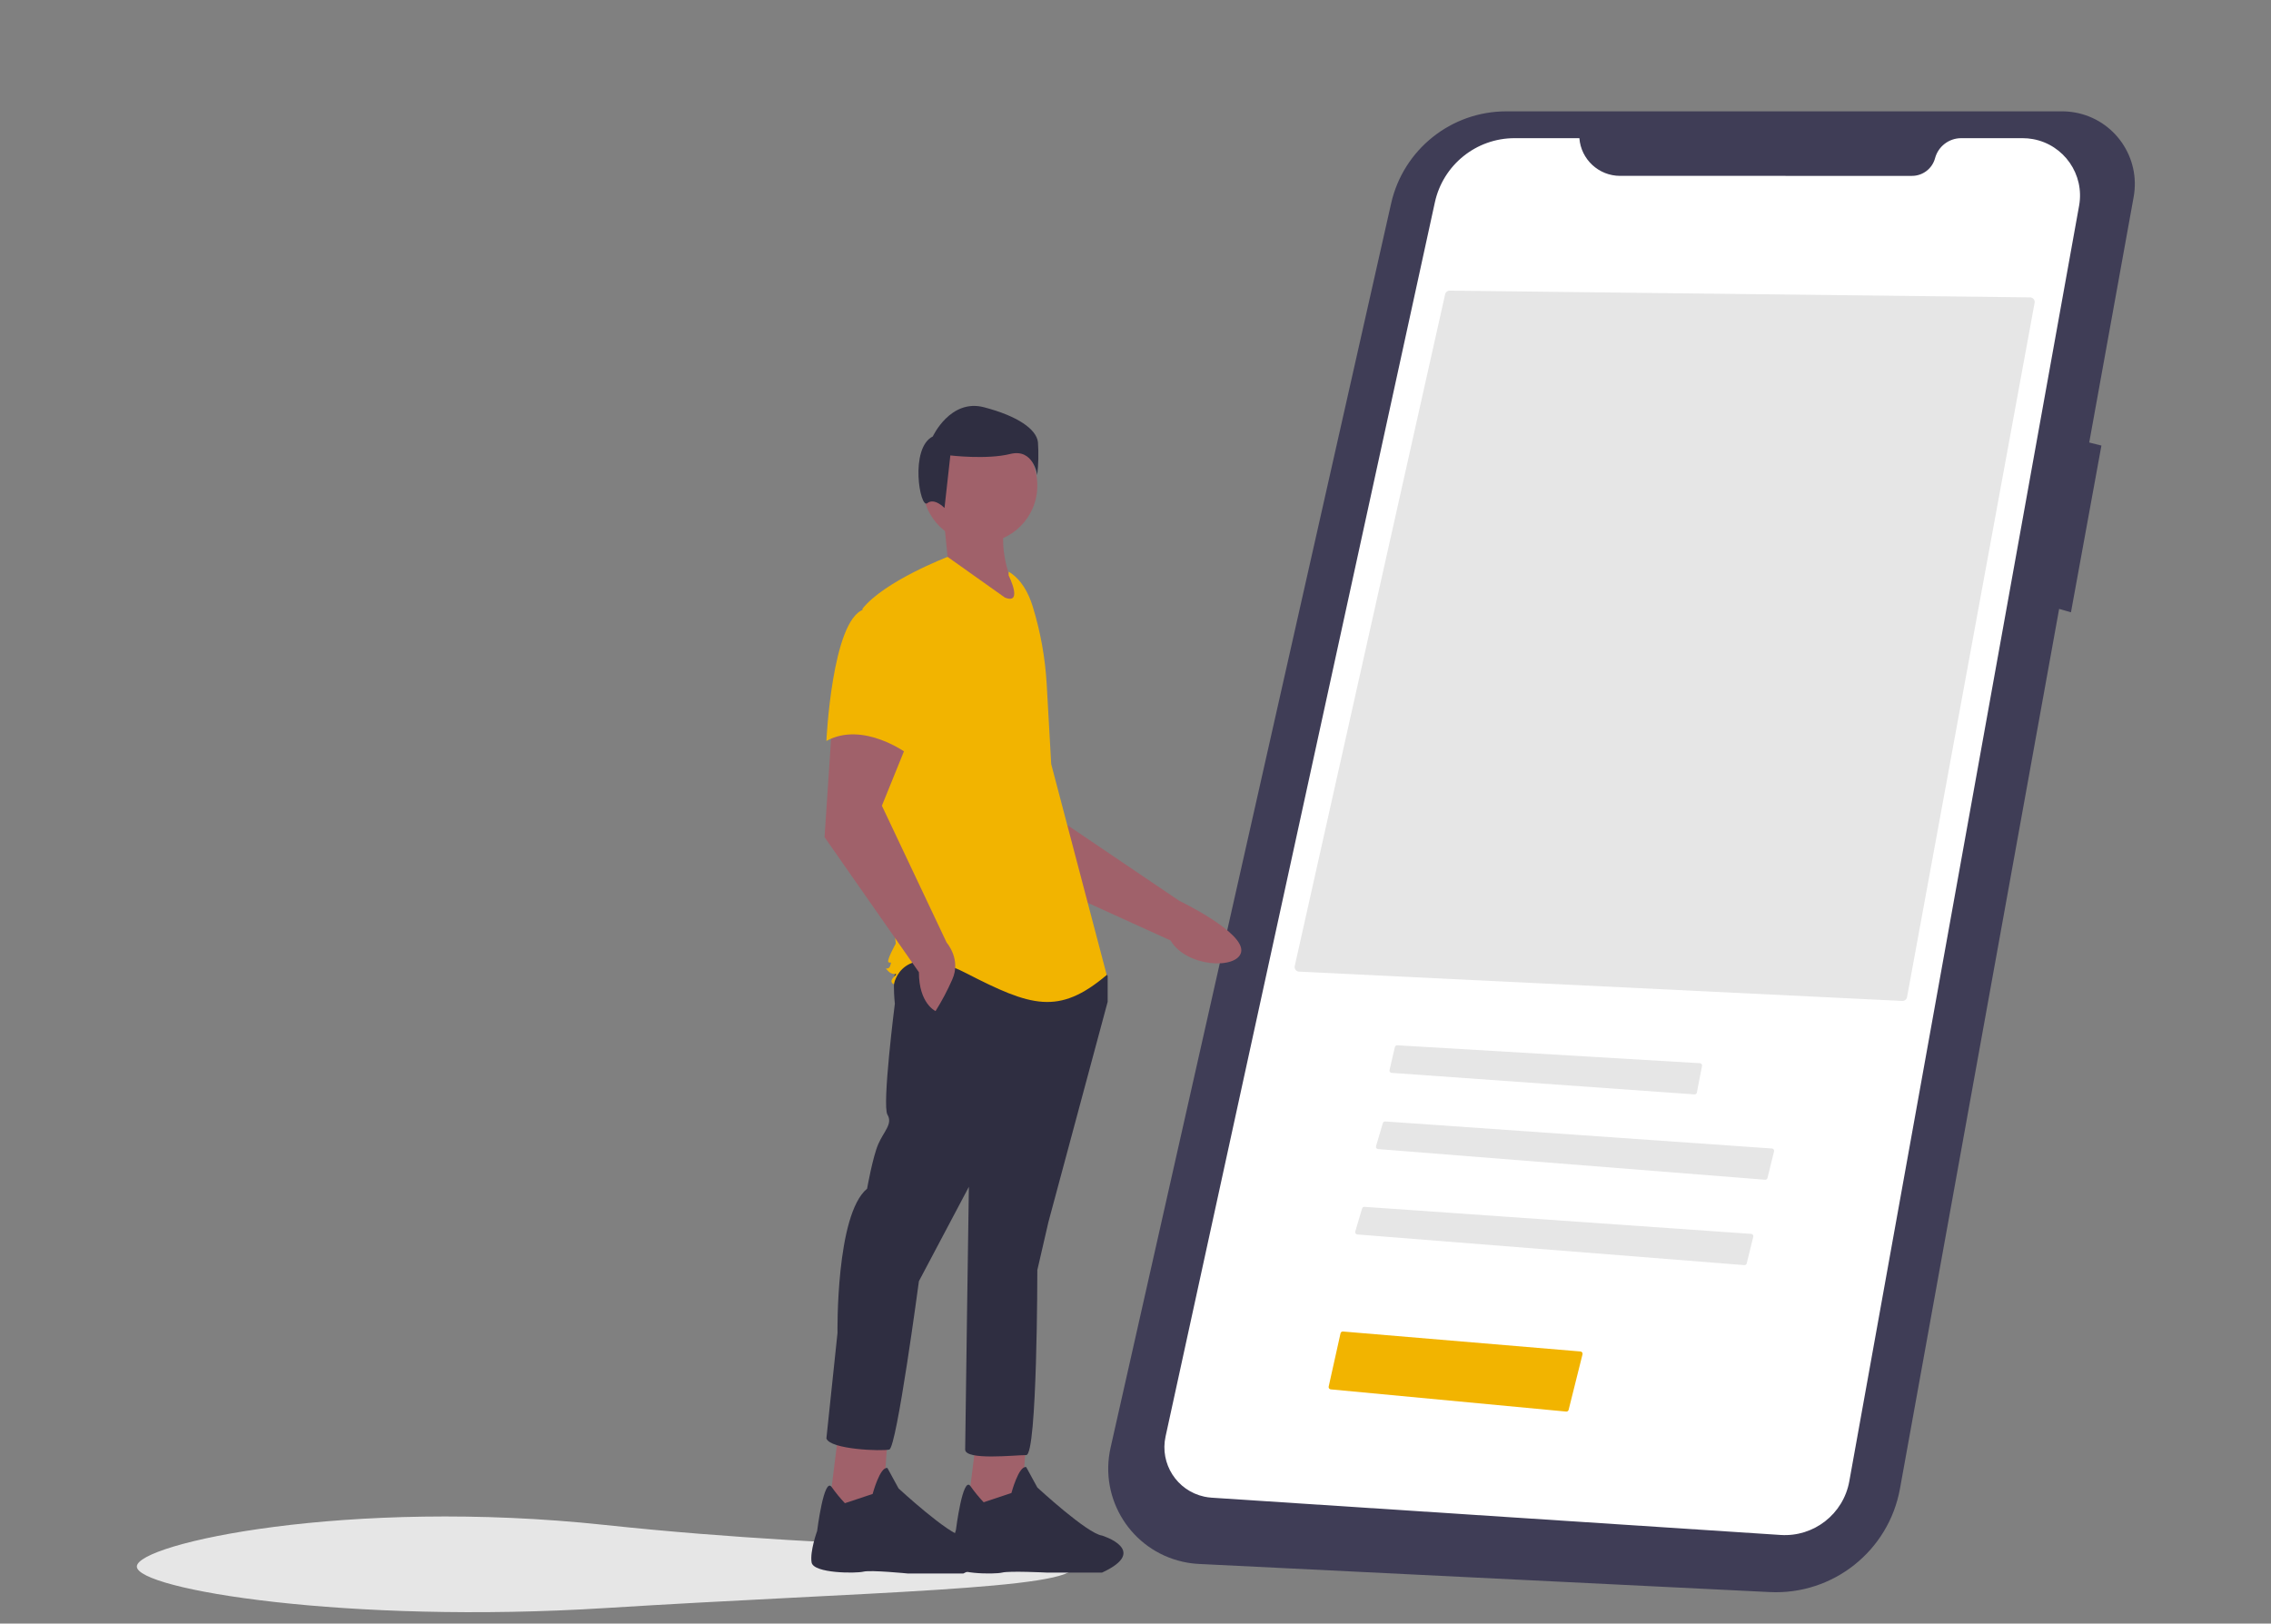 <?xml version="1.0" encoding="utf-8"?>
<!-- Generator: Adobe Illustrator 16.0.0, SVG Export Plug-In . SVG Version: 6.00 Build 0)  -->
<!DOCTYPE svg PUBLIC "-//W3C//DTD SVG 1.1//EN" "http://www.w3.org/Graphics/SVG/1.1/DTD/svg11.dtd">
<svg version="1.1" id="Layer_1" xmlns="http://www.w3.org/2000/svg" xmlns:xlink="http://www.w3.org/1999/xlink" x="0px" y="0px"
	 width="1000px" height="715px" viewBox="0 0 1000 715" enable-background="new 0 0 1000 715" xml:space="preserve">
<rect x="0" y="0" width="1000" height="715" fill="#808080" stroke="none"/>
<g>
	<path fill="#E6E6E6" d="M472.813,689.889c0,10.1-92.466,11.177-206.276,18.29c-113.701,7.105-206.275-8.19-206.275-18.29
		c0-10.103,93-30.43,206.275-18.291C380.347,683.792,472.813,679.787,472.813,689.889z"/>
	<path fill="#3F3D56" d="M907.768,49.036H663.266c-24.301,0-45.355,16.84-50.701,40.547L489.023,637.555
		c-5.102,22.631,9.109,45.113,31.743,50.218c2.355,0.531,4.754,0.858,7.172,0.979l251.346,12.383
		c27.842,1.371,52.379-18.12,57.342-45.551l70.082-387.424l5.211,1.49l13.408-73.432l-5.367-1.342l19.564-108.143
		c3.145-17.391-8.4-34.041-25.793-37.188C911.76,49.19,909.764,49.021,907.768,49.036L907.768,49.036z"/>
	<path fill="#FFFFFF" d="M695.454,60.85h-28.539c-16.887,0-31.492,11.764-35.092,28.263L513.239,632.616
		c-2.621,12.008,4.992,23.87,17.002,26.488c1.084,0.236,2.182,0.391,3.289,0.465l250.535,16.418
		c14.631,0.96,27.65-9.221,30.252-23.653l101.188-561.76c2.473-13.724-6.648-26.851-20.373-29.325
		c-1.479-0.264-2.971-0.399-4.475-0.399h-27.076c-5.385,0-10.104,3.617-11.506,8.818l0,0c-1.234,4.591-5.398,7.784-10.154,7.784
		H713.383C703.987,77.451,696.174,70.218,695.454,60.85z"/>
	<path fill="#A0616A" d="M427.279,340.411l22.092,43.731l66.05,30.025c7.051,11.921,29.467,12.836,31.096,5.125
		c1.83-8.647-27.219-22.566-27.219-22.566l-55.243-37.368l-4.833-32.168L427.279,340.411z"/>
	<polygon fill="#A0616A" points="429.884,633.885 425.81,666.476 449.439,668.107 451.882,633.885 	"/>
	<path fill="#2F2E41" d="M433.144,661.59c-2.112-2.235-4.061-4.617-5.83-7.132c-3.389-4.686-6.391,19.353-6.391,19.353
		s-3.26,9.777-2.445,14.666c0.816,4.889,19.555,4.889,22.813,4.073c3.261-0.815,19.556,0,19.556,0h24.44
		c21.186-9.777,0-16.297,0-16.297c-6.517-0.813-28.515-21.183-28.515-21.183l-4.889-8.962c-3.258-0.815-6.52,11.405-6.52,11.405
		L433.144,661.59z"/>
	<polygon fill="#A0616A" points="368.779,634.294 364.703,666.885 388.332,668.515 390.777,634.294 	"/>
	<path fill="#2F2E41" d="M372.037,661.997c-2.113-2.235-4.061-4.617-5.83-7.132c-3.386-4.686-6.391,19.353-6.391,19.353
		s-3.26,8.962-2.445,13.851c0.815,4.889,19.555,4.889,22.813,4.076c3.261-0.815,19.555,0.813,19.555,0.813h24.444
		c21.182-9.777,0-16.294,0-16.294c-6.52-0.815-28.518-21.186-28.518-21.186l-4.889-8.962c-3.258-0.815-6.52,11.408-6.52,11.408
		L372.037,661.997z"/>
	<path fill="#2F2E41" d="M395.666,424.085c-3.262,4.073-1.631,17.924-1.631,17.924s-5.703,44.813-3.258,48.888
		c2.445,4.073-1.629,7.331-4.074,13.035c-2.445,5.701-4.889,19.555-4.889,19.555c-13.851,11.405-13.035,63.551-13.035,63.551
		l-4.889,46.441c1.631,4.889,24.441,5.704,27.701,4.889c3.259-0.814,13.036-74.143,13.036-74.143l22.001-41.554
		c0,0-1.631,110.808-1.631,115.696s21.998,2.446,26.887,2.446s4.889-81.478,4.889-81.478l4.887-21.184l26.076-96.959v-11.405
		l-4.076-5.703C483.66,424.085,398.926,420.011,395.666,424.085z"/>
	<path fill="#A0616A" d="M431.514,188.617c13.95,0,25.259,11.309,25.259,25.259s-11.309,25.256-25.259,25.256
		c-13.947,0-25.259-11.306-25.259-25.256S417.567,188.617,431.514,188.617z"/>
	<path fill="#A0616A" d="M444.146,225.689c-5.122,11.4-2.09,27.324,8.146,44.812l-41.553-19.555l6.518-5.701l-1.631-16.297
		L444.146,225.689z"/>
	<path fill="#F2B400" d="M444.146,251.761c5.439,3.235,8.695,9.178,10.563,15.227c3.461,11.197,5.543,22.775,6.201,34.479
		l1.974,35.03l24.443,92.884c-21.183,17.924-33.405,13.851-61.923-0.813c-28.514-14.668-31.775,4.887-31.775,4.887
		s-2.443-0.815,0-3.259c2.443-2.445,0,0-2.443-2.445c-2.445-2.443,0,0,0.813-2.443c0.818-2.442,0-0.814-0.813-1.63
		c-0.817-0.813,3.259-8.147,3.259-8.147l-6.519-61.107l-8.148-86.363c9.778-12.224,37.48-22.813,37.48-22.813l25.258,17.925
		c8.147,3.258,1.631-9.777,1.631-9.777V251.761z"/>
	<path fill="#A0616A" d="M366.333,319.793l-3.259,48.888l41.553,59.478c0,13.851,7.332,17.109,7.332,17.109
		c2.778-4.432,5.229-9.062,7.335-13.852c4.072-8.962-2.443-16.294-2.443-16.294l-28.52-60.292l12.223-30.148L366.333,319.793z"/>
	<path fill="#F2B400" d="M380.184,268.464c-13.851,4.889-16.294,57.849-16.294,57.849c16.294-8.962,35.849,5.701,35.849,5.701
		s4.073-13.848,8.962-31.774c3-10.248,0.541-21.318-6.52-29.33C402.181,270.91,394.035,263.576,380.184,268.464z"/>
	<path fill="#2F2E41" d="M408.294,221.617c3.215-2.573,7.602,2.102,7.602,2.102l2.572-23.15c0,0,16.078,1.93,26.369-0.645
		c10.287-2.57,11.895,9.324,11.895,9.324c0.531-4.805,0.638-9.645,0.32-14.467c-0.641-5.788-9-11.576-23.791-15.436
		c-14.793-3.858-22.511,12.863-22.511,12.863C400.462,197.353,405.08,224.189,408.294,221.617z"/>
	<path fill="#E6E6E6" d="M837.635,440.803c1.012,0.04,1.902-0.665,2.098-1.663l56.176-305.775c0.203-1.104-0.527-2.164-1.631-2.364
		c-0.111-0.023-0.229-0.033-0.346-0.036l-255.584-2.977h-0.025c-0.949,0.003-1.77,0.663-1.98,1.587l-66.227,295.85
		c-0.244,1.094,0.443,2.181,1.539,2.425c0.113,0.025,0.229,0.043,0.344,0.049L837.635,440.803z"/>
	<path fill="#E6E6E6" d="M615.208,460.337c-0.473,0-0.883,0.325-0.99,0.785l-2.359,10.115c-0.127,0.549,0.213,1.095,0.76,1.222
		c0.051,0.013,0.104,0.02,0.156,0.022l133.35,9.48c0.514,0.03,0.971-0.317,1.07-0.82l2.27-11.705
		c0.109-0.551-0.252-1.084-0.801-1.191c-0.045-0.008-0.09-0.015-0.137-0.015l-133.258-7.894
		C615.249,460.337,615.229,460.337,615.208,460.337z"/>
	<path fill="#E6E6E6" d="M777.219,519.55c0.492,0.038,0.943-0.286,1.066-0.77l2.889-11.729c0.133-0.546-0.199-1.095-0.746-1.229
		c-0.055-0.016-0.111-0.023-0.172-0.028l-170.291-11.908c-0.477-0.04-0.914,0.265-1.045,0.725l-3.002,10.135
		c-0.16,0.536,0.146,1.103,0.68,1.26c0.072,0.023,0.143,0.036,0.213,0.041L777.219,519.55z"/>
	<path fill="#E6E6E6" d="M768.071,557.149c0.498,0.038,0.949-0.286,1.068-0.771l2.889-11.728c0.135-0.547-0.199-1.098-0.744-1.232
		c-0.057-0.013-0.115-0.022-0.17-0.025l-170.293-11.91c-0.477-0.038-0.914,0.264-1.047,0.724l-3.002,10.136
		c-0.158,0.538,0.146,1.102,0.684,1.262c0.066,0.021,0.137,0.033,0.209,0.041L768.071,557.149z"/>
	<path fill="#F2B400" d="M689.643,621.647c0.5,0.051,0.963-0.273,1.08-0.767l6.109-24.438c0.137-0.543-0.195-1.097-0.738-1.231
		c-0.055-0.016-0.107-0.023-0.162-0.028l-104.576-8.797c-0.506-0.033-0.959,0.3-1.076,0.792l-5.215,23.456
		c-0.121,0.549,0.227,1.092,0.775,1.214c0.041,0.008,0.08,0.016,0.121,0.021L689.643,621.647z"/>
</g>
</svg>

